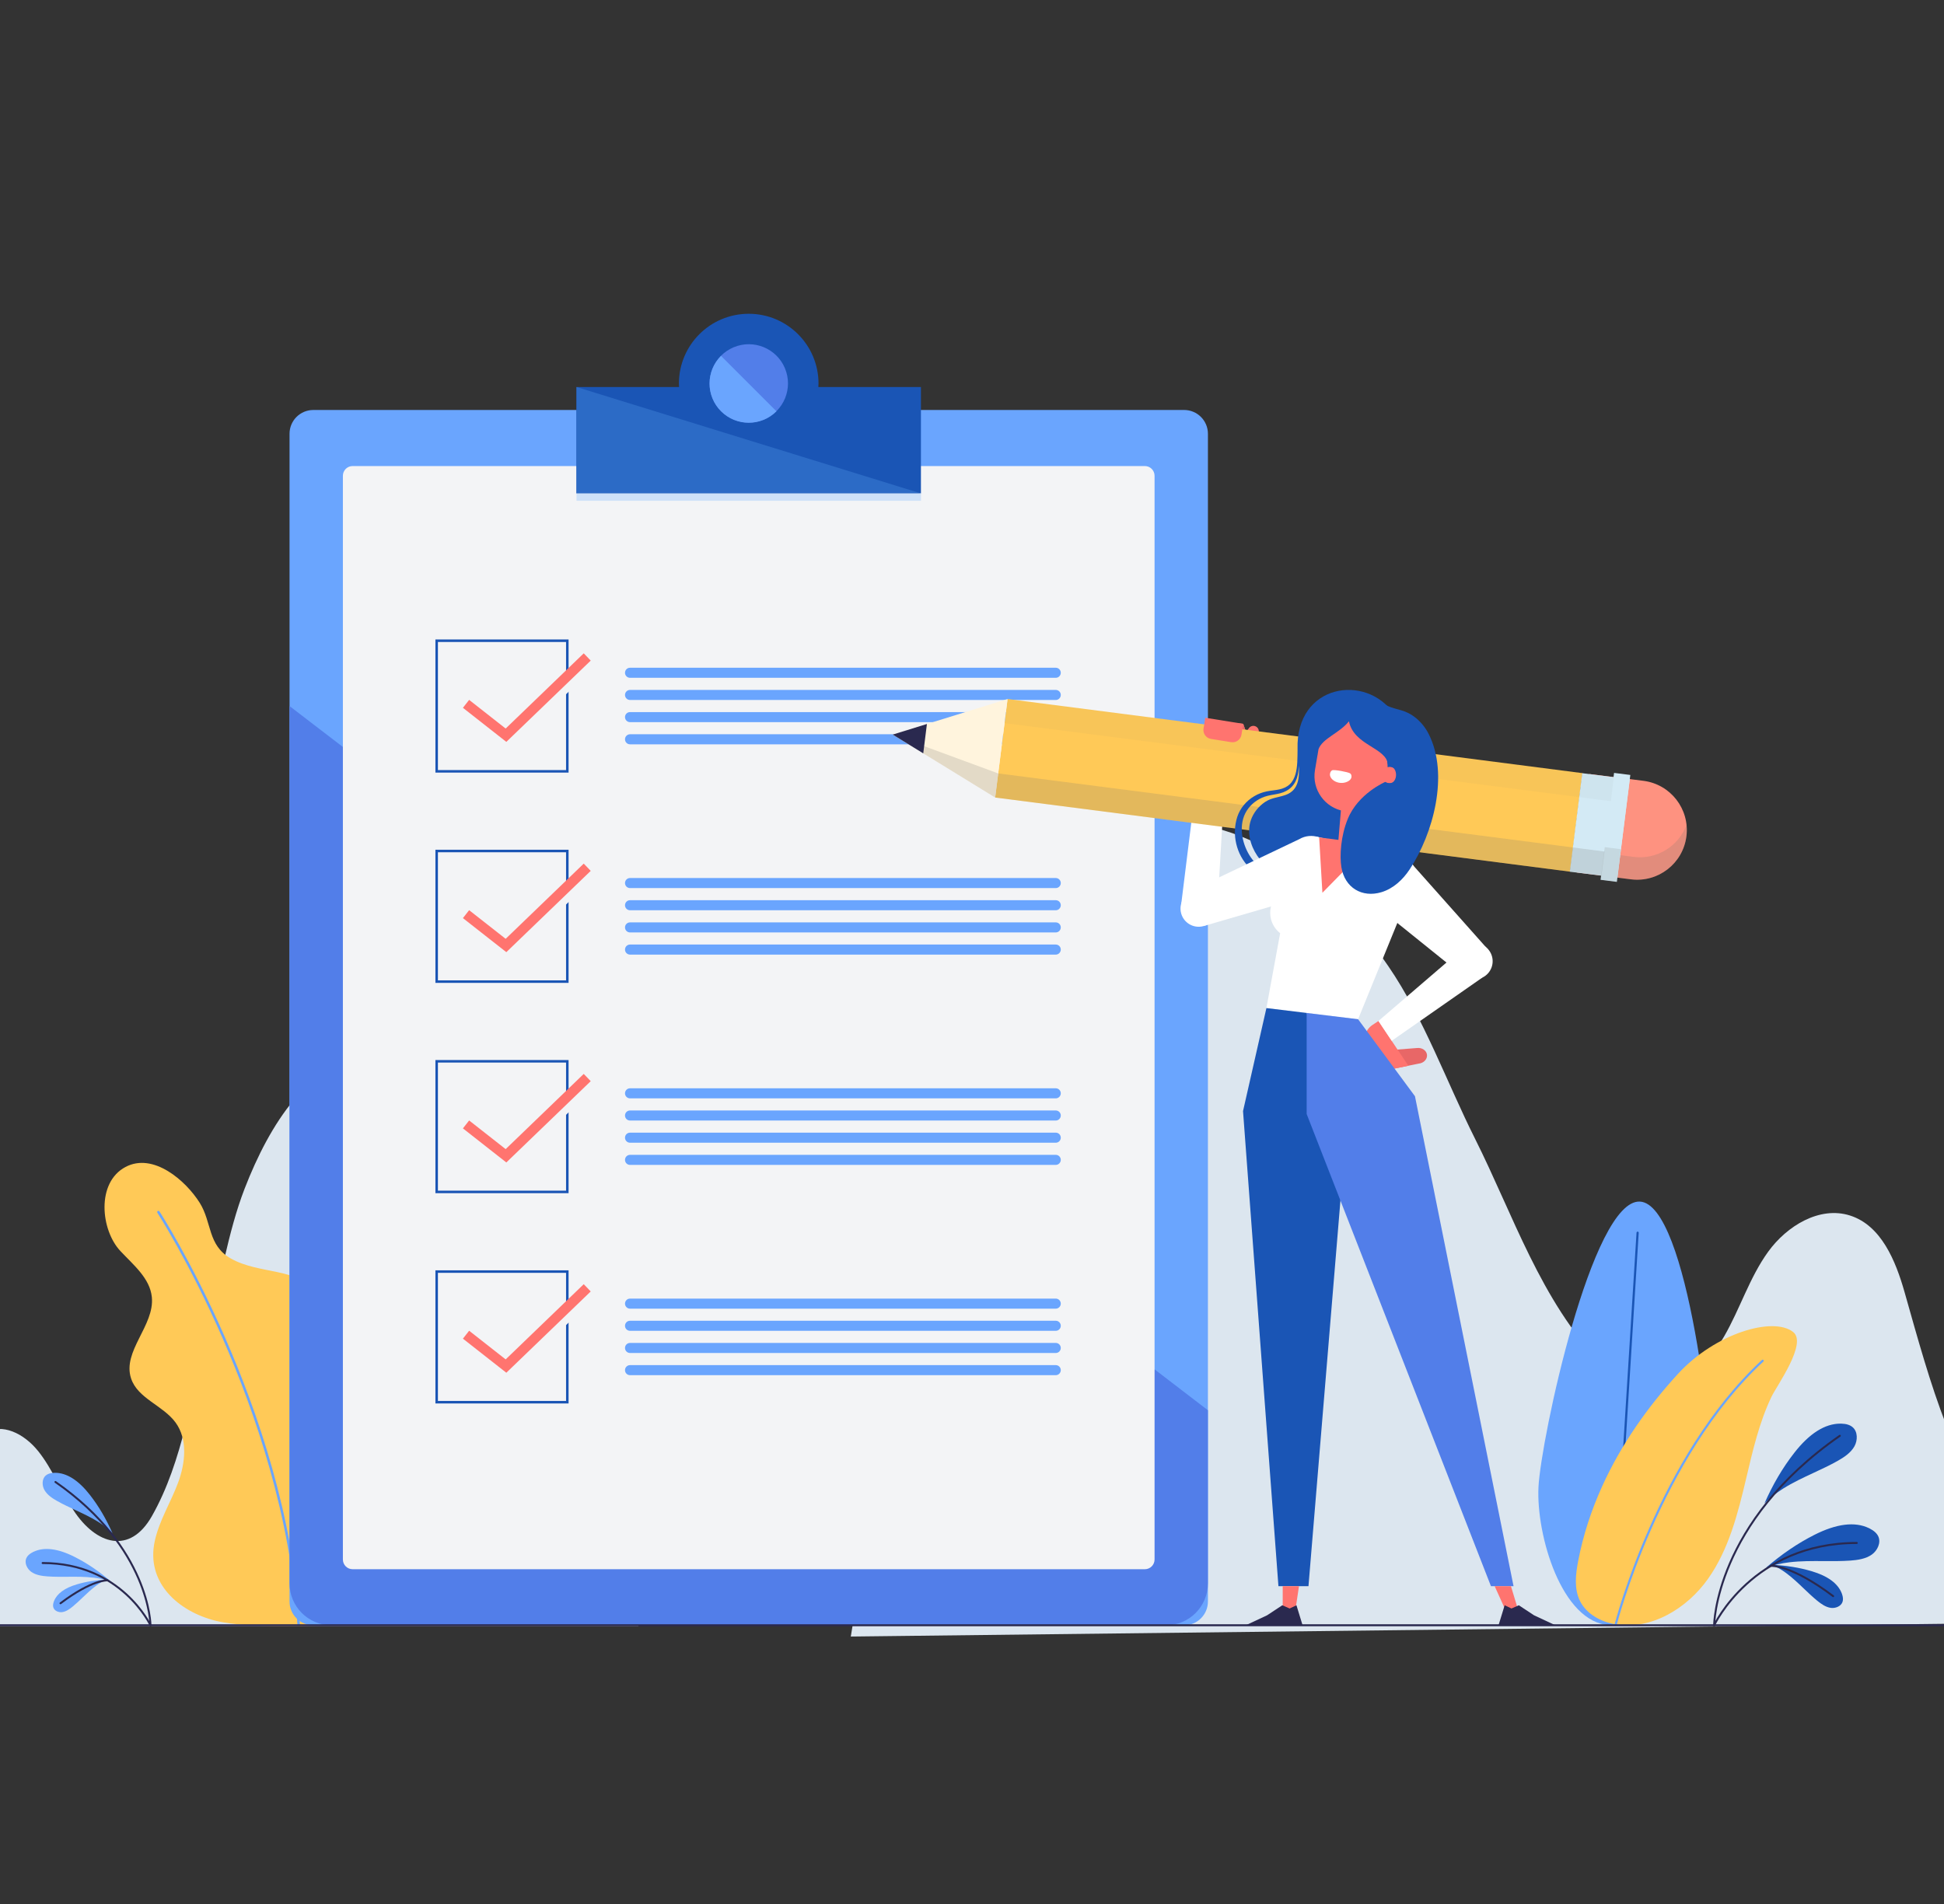 <?xml version="1.0" encoding="utf-8"?>
<!-- Generator: Adobe Illustrator 23.0.3, SVG Export Plug-In . SVG Version: 6.00 Build 0)  -->
<svg version="1.1" id="a15731c2-5ed4-409b-a7c9-bb3c5f711d85"
	 xmlns="http://www.w3.org/2000/svg" xmlns:xlink="http://www.w3.org/1999/xlink" x="0px" y="0px" viewBox="0 0 772 756.27"
	 style="enable-background:new 0 0 772 756.27;" xml:space="preserve">
<rect x="0" y="0" width="772" height="756.27" fill="#333333" stroke="none"/>
<style type="text/css">
	.st0{fill:#DCE6EF;}
	.st1{fill:#6AA5FE;}
	.st2{fill:none;stroke:#1A55B5;stroke-width:0.868;stroke-linecap:round;stroke-linejoin:round;stroke-miterlimit:10;}
	.st3{fill:#FFC957;}
	.st4{fill:none;stroke:#6AA5FE;stroke-width:0.868;stroke-linecap:round;stroke-linejoin:round;stroke-miterlimit:10;}
	.st5{fill:#1A55B5;}
	.st6{fill:none;stroke:#2A294F;stroke-width:0.78;stroke-linecap:round;stroke-linejoin:round;stroke-miterlimit:10;}
	.st7{fill:none;stroke:#6AA5FE;stroke-linecap:round;stroke-linejoin:round;stroke-miterlimit:10;}
	.st8{fill:#527EE9;}
	.st9{fill:#F3F4F6;}
	.st10{fill:#2C6BC6;}
	.st11{fill:#CDE1F9;}
	.st12{fill:none;stroke:#1A55B5;stroke-miterlimit:10;}
	.st13{fill:none;stroke:#F3F4F6;stroke-width:4;stroke-miterlimit:10;}
	.st14{fill:none;stroke:#FF746F;stroke-width:4;stroke-miterlimit:10;}
	.st15{fill:#FE9280;}
	.st16{fill:#E86767;}
	.st17{fill:#FF746F;}
	.st18{fill:#FFFFFF;}
	.st19{opacity:0.2;fill:#777470;}
	.st20{fill:#FFF4DD;}
	.st21{fill:#2A294F;}
	.st22{fill:#D3EAF5;}
	.st23{opacity:0.05;fill:#777470;}
	.st24{opacity:0.15;fill:#777470;}
</style>
<title>click here</title>
<g>
	<g>
		<path class="st0" d="M772.91,566.1c-6.46-16.59-11.28-34.2-16.55-52.8c-3.55-12.53-9.28-26.56-21.69-30.51
			c-12.07-3.84-25.08,4.12-32.5,14.39c-7.43,10.27-11.17,22.71-17.52,33.68c-11.51,19.87-31.91,28.2-48.76,10.73
			c-24.07-24.95-34.91-58.97-50.18-89.41c-11.08-22.1-20.36-47.96-34.32-68.33c-21.29-31.06-50.49-57.54-89.32-57.54
			c-24.61,3.73-46.3,25.53-60.97,52.77c-14.68,27.24-23.24,59.64-30.53,91.96c-13.27,58.78-22.99,118.92-32.7,178.98
			c0,0,489.87-5.71,489.87-5.71c-1.95,0.02-13.96-16.03-16.26-18.26C792.67,607.86,781.38,587.85,772.91,566.1z"/>
		<g>
			<path class="st1" d="M679.92,594.11c-0.96,19.04-21.68,52.34-40.72,51.38c-19.04-0.96-29.2-35.81-28.24-54.85
				c0.96-19.04,21.24-114.34,40.28-113.38C670.29,478.21,680.88,575.06,679.92,594.11z"/>
			<line class="st2" x1="650.33" y1="489.63" x2="640.73" y2="643.95"/>
			<path class="st3" d="M636.34,590.14c-4.34,9.53-7.64,19.52-9.63,29.94c-1.01,5.28-1.65,11,0.74,15.82
				c2.61,5.26,8.4,8.33,14.2,9.28c14.15,2.32,28.31-6.34,36.61-18.05c8.3-11.7,11.89-26,15.19-39.96
				c2.6-10.99,5.15-22.14,10.04-32.39c2.1-4.39,14.38-21.34,8.57-25.74c-7.95-6.24-30.96,0.55-45.7,16.64
				C654.2,558.94,643.75,573.85,636.34,590.14z"/>
			<path class="st4" d="M641.64,645.17c0,0,17.09-66.53,58.35-104.69"/>
		</g>
		<g>
			<path class="st5" d="M736.44,574.45c-1.46,2.62-4.21,4.41-6.69,5.81c-3.07,1.73-6.34,3.25-9.5,4.72
				c-4.06,1.89-8.25,3.84-12.12,6.27c-2.82,1.77-5.33,3.78-7.44,5.92c3.32-7.55,7.21-14.15,11.79-20.04
				c6.03-7.76,12.21-11.68,18.39-11.68c0.14,0,0.29,0,0.43,0.01c1.91,0.05,3.4,0.53,4.42,1.41
				C737.81,568.66,737.73,572.13,736.44,574.45z"/>
			<path class="st5" d="M743.34,617.46c-2.44,1.74-5.69,2.18-8.54,2.39c-3.51,0.25-7.12,0.22-10.6,0.2
				c-4.47-0.03-9.1-0.06-13.64,0.48c-3.31,0.4-6.43,1.13-9.26,2.17c6.24-5.4,12.57-9.7,19.23-13.07c8.76-4.43,16.04-5.34,21.62-2.69
				c0.13,0.06,0.26,0.12,0.38,0.19c1.7,0.87,2.85,1.93,3.4,3.16C747.06,612.82,745.5,615.93,743.34,617.46z"/>
			<path class="st5" d="M727.05,638.63c-2.03-0.28-3.85-1.58-5.36-2.81c-1.86-1.52-3.64-3.22-5.37-4.87
				c-2.21-2.11-4.5-4.3-7.01-6.15c-1.83-1.36-3.73-2.45-5.62-3.26c5.63,0.24,10.8,1.07,15.69,2.51c6.44,1.9,10.48,4.86,12.01,8.79
				c0.04,0.09,0.07,0.18,0.1,0.27c0.44,1.23,0.51,2.29,0.21,3.16C731.07,638.07,728.84,638.88,727.05,638.63z"/>
			<path class="st6" d="M680.72,645.55c0,0,0.19-40.71,49.91-75.27"/>
			<path class="st6" d="M680.72,645.55c0,0,15.27-32.7,56.64-32.7"/>
			<path class="st6" d="M703.23,621.94c0,0,8.01-0.59,24.75,12.04"/>
		</g>
	</g>
	<g>
		<path class="st0" d="M253.55,645.9c-11.49-43.43-23.05-86.89-36.56-128.96c-7.62-23.72-16.02-47.35-27.7-66.32
			c-11.68-18.98-27.14-32.98-42.67-32.88c-23.93,4.63-39.36,28.26-49.49,54.42c-6.64,17.16-9.86,37.95-14.55,56.08
			c-6.47,24.98-9.86,52.15-22.29,74c-8.7,15.3-22.07,11.4-31.09-2.35c-4.97-7.59-8.48-16.61-14.05-23.53
			c-5.57-6.93-14.35-11.44-21.42-7.07c-7.27,4.49-9.44,15.84-10.42,25.8c-1.45,14.78-2.72,28.75-5.1,42.14
			c-0.52,2.92-1.09,5.8-1.73,8.67H253.55z"/>
		<path class="st3" d="M150.8,585.94c-7.18-8.28-16.27-15.43-19.13-25.88c-2.09-7.64-0.44-15.71,0.38-23.59
			c0.82-7.87,0.53-16.58-4.56-22.64c-4.2-4.99-10.83-7.16-17.21-8.53c-6.38-1.37-13.03-2.24-18.69-5.48
			c-9.19-5.27-7.36-14.23-12.29-22.09c-5.54-8.82-18.42-20.07-29.46-14.22c-11.69,6.2-9.84,25.04-2.06,33.36
			c5.16,5.52,11.76,10.81,12.52,18.33c1.14,11.31-11.82,21.5-8.25,32.3c2.63,7.98,12.69,10.72,17.65,17.49
			c4.91,6.7,3.92,16.09,1.03,23.89c-2.89,7.79-7.45,14.99-9.25,23.11c-3.68,16.6,9.34,28.07,24.18,31.77
			c13.64,3.4,43.05,1.8,43.05,1.8c10.5-3.67,22.13-12.89,27.9-22.97c4.36-7.61,4.96-17.26,1.59-25.36
			C156.46,593.05,153.8,589.4,150.8,585.94z"/>
		<path class="st7" d="M62.91,481.42c0,0,50.22,77.57,55.68,163.7"/>
		<g>
			<path class="st1" d="M18.18,586.05c0.77-0.66,1.9-1.02,3.34-1.06c0.11,0,0.22-0.01,0.32-0.01c4.67,0,9.35,2.97,13.91,8.84
				c3.46,4.46,6.4,9.44,8.91,15.15c-1.59-1.62-3.49-3.14-5.62-4.48c-2.93-1.84-6.1-3.31-9.17-4.74c-2.39-1.11-4.86-2.26-7.18-3.57
				c-1.88-1.06-3.96-2.41-5.06-4.39C16.65,590.04,16.59,587.41,18.18,586.05z"/>
			<path class="st1" d="M10.45,618.89c0.41-0.93,1.28-1.74,2.57-2.39c0.1-0.05,0.19-0.1,0.29-0.14c4.22-2,9.72-1.32,16.35,2.04
				c5.04,2.55,9.82,5.8,14.54,9.88c-2.13-0.79-4.49-1.34-7-1.64c-3.43-0.41-6.93-0.39-10.31-0.36c-2.63,0.02-5.36,0.04-8.02-0.15
				c-2.15-0.15-4.61-0.49-6.46-1.81C10.78,623.15,9.6,620.8,10.45,618.89z"/>
			<path class="st1" d="M21.21,638.54c-0.23-0.66-0.18-1.46,0.16-2.39c0.02-0.07,0.05-0.14,0.08-0.21c1.16-2.97,4.22-5.21,9.08-6.65
				c3.7-1.09,7.6-1.72,11.86-1.9c-1.43,0.61-2.86,1.44-4.25,2.46c-1.9,1.41-3.63,3.06-5.3,4.65c-1.3,1.24-2.65,2.53-4.06,3.68
				c-1.14,0.93-2.52,1.92-4.06,2.13C23.37,640.51,21.69,639.89,21.21,638.54z"/>
			<path class="st6" d="M59.76,645.55c0,0-0.15-30.78-37.74-56.92"/>
			<path class="st6" d="M59.76,645.55c0,0-11.54-24.73-42.83-24.73"/>
			<path class="st6" d="M42.74,627.7c0,0-6.06-0.44-18.71,9.1"/>
		</g>
	</g>
	<g>
		<path class="st1" d="M470.24,645.55H124.43c-5.22,0-9.45-4.23-9.45-9.45V172.29c0-5.22,4.23-9.45,9.45-9.45h345.81
			c5.22,0,9.45,4.23,9.45,9.45V636.1C479.69,641.32,475.46,645.55,470.24,645.55z"/>
		<path class="st8" d="M114.98,280.44V628.9c0,9.19,7.45,16.64,16.64,16.64h331.42c9.19,0,16.64-7.45,16.64-16.64v-68.77
			L114.98,280.44z"/>
		<path class="st9" d="M454.64,623.28H140.03c-2.13,0-3.86-1.73-3.86-3.86V188.97c0-2.13,1.73-3.86,3.86-3.86h314.61
			c2.13,0,3.86,1.73,3.86,3.86v430.44C458.5,621.55,456.77,623.28,454.64,623.28z"/>
		<g>
			<path class="st5" d="M324.98,153.72c0.02-0.46,0.07-0.9,0.07-1.37c0-15.31-12.41-27.72-27.72-27.72
				c-15.31,0-27.72,12.41-27.72,27.72c0,0.46,0.05,0.91,0.07,1.37h-40.75v42.25h136.79v-42.25H324.98z"/>
			<polygon class="st10" points="228.94,153.72 228.94,195.98 365.73,195.98 			"/>
			
				<ellipse transform="matrix(0.923 -0.385 0.385 0.923 -35.732 126.129)" class="st8" cx="297.33" cy="152.36" rx="15.56" ry="15.56"/>
			<path class="st1" d="M286.33,141.35c-6.08,6.08-6.08,15.93,0,22.01c6.08,6.08,15.93,6.08,22.01,0L286.33,141.35z"/>
			<rect x="228.94" y="195.98" class="st11" width="136.79" height="2.91"/>
		</g>
	</g>
	<g>
		<g>
			<rect x="173.41" y="254.49" class="st12" width="51.88" height="51.88"/>
			<g>
				<g>
					<polyline class="st13" points="187.07,281.56 202.94,294.02 235.2,262.94 					"/>
				</g>
				<g>
					<polyline class="st14" points="185.07,279.56 200.94,292.02 233.2,260.94 					"/>
				</g>
			</g>
			<g>
				<path class="st1" d="M419.26,269.22H250.2c-1.1,0-2-0.89-2-2l0,0c0-1.1,0.89-2,2-2h169.06c1.1,0,2,0.89,2,2l0,0
					C421.25,268.32,420.36,269.22,419.26,269.22z"/>
				<path class="st1" d="M419.26,278.03H250.2c-1.1,0-2-0.89-2-2l0,0c0-1.1,0.89-2,2-2h169.06c1.1,0,2,0.89,2,2l0,0
					C421.25,277.13,420.36,278.03,419.26,278.03z"/>
				<path class="st1" d="M419.26,286.83H250.2c-1.1,0-2-0.89-2-2l0,0c0-1.1,0.89-2,2-2h169.06c1.1,0,2,0.89,2,2l0,0
					C421.25,285.94,420.36,286.83,419.26,286.83z"/>
				<path class="st1" d="M419.26,295.64H250.2c-1.1,0-2-0.89-2-2l0,0c0-1.1,0.89-2,2-2h169.06c1.1,0,2,0.89,2,2l0,0
					C421.25,294.75,420.36,295.64,419.26,295.64z"/>
			</g>
		</g>
		<g>
			<rect x="173.41" y="338.01" class="st12" width="51.88" height="51.88"/>
			<g>
				<g>
					<polyline class="st13" points="187.07,365.09 202.94,377.54 235.2,346.46 					"/>
				</g>
				<g>
					<polyline class="st14" points="185.07,363.09 200.94,375.54 233.2,344.46 					"/>
				</g>
			</g>
			<g>
				<path class="st1" d="M419.26,352.74H250.2c-1.1,0-2-0.89-2-2l0,0c0-1.1,0.89-2,2-2h169.06c1.1,0,2,0.89,2,2l0,0
					C421.25,351.85,420.36,352.74,419.26,352.74z"/>
				<path class="st1" d="M419.26,361.55H250.2c-1.1,0-2-0.89-2-2l0,0c0-1.1,0.89-2,2-2h169.06c1.1,0,2,0.89,2,2l0,0
					C421.25,360.65,420.36,361.55,419.26,361.55z"/>
				<path class="st1" d="M419.26,370.36H250.2c-1.1,0-2-0.89-2-2l0,0c0-1.1,0.89-2,2-2h169.06c1.1,0,2,0.89,2,2l0,0
					C421.25,369.46,420.36,370.36,419.26,370.36z"/>
				<path class="st1" d="M419.26,379.16H250.2c-1.1,0-2-0.89-2-2l0,0c0-1.1,0.89-2,2-2h169.06c1.1,0,2,0.89,2,2l0,0
					C421.25,378.27,420.36,379.16,419.26,379.16z"/>
			</g>
		</g>
		<g>
			<rect x="173.41" y="421.54" class="st12" width="51.88" height="51.88"/>
			<g>
				<g>
					<polyline class="st13" points="187.07,448.61 202.94,461.07 235.2,429.99 					"/>
				</g>
				<g>
					<polyline class="st14" points="185.07,446.61 200.94,459.07 233.2,427.99 					"/>
				</g>
			</g>
			<g>
				<path class="st1" d="M419.26,436.26H250.2c-1.1,0-2-0.89-2-2l0,0c0-1.1,0.89-2,2-2h169.06c1.1,0,2,0.89,2,2l0,0
					C421.25,435.37,420.36,436.26,419.26,436.26z"/>
				<path class="st1" d="M419.26,445.07H250.2c-1.1,0-2-0.89-2-2l0,0c0-1.1,0.89-2,2-2h169.06c1.1,0,2,0.89,2,2l0,0
					C421.25,444.18,420.36,445.07,419.26,445.07z"/>
				<path class="st1" d="M419.26,453.88H250.2c-1.1,0-2-0.89-2-2l0,0c0-1.1,0.89-2,2-2h169.06c1.1,0,2,0.89,2,2l0,0
					C421.25,452.99,420.36,453.88,419.26,453.88z"/>
				<path class="st1" d="M419.26,462.69H250.2c-1.1,0-2-0.89-2-2l0,0c0-1.1,0.89-2,2-2h169.06c1.1,0,2,0.89,2,2l0,0
					C421.25,461.79,420.36,462.69,419.26,462.69z"/>
			</g>
		</g>
		<g>
			<rect x="173.41" y="505.06" class="st12" width="51.88" height="51.88"/>
			<g>
				<g>
					<polyline class="st13" points="187.07,532.13 202.94,544.59 235.2,513.51 					"/>
				</g>
				<g>
					<polyline class="st14" points="185.07,530.13 200.94,542.59 233.2,511.51 					"/>
				</g>
			</g>
			<g>
				<path class="st1" d="M419.26,519.79H250.2c-1.1,0-2-0.89-2-2l0,0c0-1.1,0.89-2,2-2h169.06c1.1,0,2,0.89,2,2l0,0
					C421.25,518.89,420.36,519.79,419.26,519.79z"/>
				<path class="st1" d="M419.26,528.59H250.2c-1.1,0-2-0.89-2-2l0,0c0-1.1,0.89-2,2-2h169.06c1.1,0,2,0.89,2,2l0,0
					C421.25,527.7,420.36,528.59,419.26,528.59z"/>
				<path class="st1" d="M419.26,537.4H250.2c-1.1,0-2-0.89-2-2l0,0c0-1.1,0.89-2,2-2h169.06c1.1,0,2,0.89,2,2l0,0
					C421.25,536.51,420.36,537.4,419.26,537.4z"/>
				<path class="st1" d="M419.26,546.21H250.2c-1.1,0-2-0.89-2-2l0,0c0-1.1,0.89-2,2-2h169.06c1.1,0,2,0.89,2,2l0,0
					C421.25,545.32,420.36,546.21,419.26,546.21z"/>
			</g>
		</g>
	</g>
	<g>
		<path class="st15" d="M494.51,298.99c-1.08,0.82-10.86,6.6-10.86,6.6l-6.94-8.88l2.06-10.13l14.93,0.93c0,0,2.61,7.56,2.61,7.56
			C496.94,296.86,495.84,297.97,494.51,298.99z"/>
		<path class="st16" d="M493.71,287.5l2.25,6.63l-6.89,2.77c-1.31,0.57-2.78,0.68-4.16,0.31c-3.04-0.82-5.01-3.75-4.63-6.87
			l0.44-3.64L493.71,287.5z"/>
		<path class="st17" d="M490.33,296.36l5.97,0.87l3.27-5.6c0.64-1.01,0.34-2.35-0.68-2.99l0,0c-1.01-0.64-2.35-0.34-2.99,0.68
			L490.33,296.36z"/>
		<polygon class="st18" points="485.81,320.32 473.5,323.43 469.09,359.08 483.51,359.67 		"/>
		<g>
			<path class="st15" d="M647.68,349.26l-21.52-2.71l4.93-39.13l21.52,2.71c10.8,1.36,18.46,11.22,17.1,22.03l0,0
				C668.35,342.96,658.49,350.62,647.68,349.26z"/>
			<path class="st19" d="M648.8,340.35l-21.52-2.71l-1.12,8.91l21.52,2.71c10.8,1.36,20.67-6.3,22.03-17.1
				c0.19-1.53,0.2-3.05,0.04-4.52C666.65,336.04,658.08,341.51,648.8,340.35z"/>
			<polygon class="st3" points="623.54,346.22 395.2,316.77 400.13,277.64 628.46,307.09 			"/>
			<polygon class="st20" points="354.52,291.77 395.2,316.77 400.13,277.64 			"/>
			<polygon class="st19" points="354.52,291.77 395.2,316.77 396.41,307.2 			"/>
			<polygon class="st21" points="368.1,287.56 354.52,291.77 366.64,299.22 			"/>
			
				<rect x="625.93" y="308.13" transform="matrix(0.992 0.125 -0.125 0.992 45.926 -76.803)" class="st22" width="19.05" height="39.44"/>
			
				<rect x="638.41" y="307.22" transform="matrix(0.992 0.125 -0.125 0.992 46.072 -77.573)" class="st22" width="6.51" height="42.81"/>
			<polygon class="st19" points="635.98,347.79 395.2,316.77 396.41,307.2 637.18,338.22 			"/>
			<polygon class="st23" points="639.7,318.23 398.92,287.21 400.13,277.64 640.9,308.66 			"/>
			
				<rect x="636.56" y="336.83" transform="matrix(0.992 0.125 -0.125 0.992 47.899 -77.226)" class="st24" width="6.51" height="13.09"/>
		</g>
		<path class="st16" d="M548.63,425.45l3.24-8.34l10.87-0.85c2-0.22,3.77,1,3.95,2.71l0,0c0.18,1.71-1.29,3.28-3.29,3.49
			L548.63,425.45z"/>
		<path class="st17" d="M543.03,417.16l5.6,8.3l10.66-2.15l-11.88-17.78l-2.3,1.52C541.74,409.26,540.81,413.79,543.03,417.16z"/>
		<path class="st5" d="M553.52,283.52c-11.07-16.14-38.97-11.84-38.24,14.03c0,0.07,0.01,0.16,0.01,0.23
			c-0.07,3.28,0.04,6.62-0.82,9.7c-0.44,1.56-1.19,3.01-2.32,4.06c-1.13,1.06-2.59,1.68-4.13,2.01c-1.56,0.34-3.23,0.43-4.96,0.78
			c-1.74,0.36-3.44,0.99-4.97,1.91c-3.08,1.79-5.6,4.73-6.75,8.22c-2.21,6.91-0.44,14.9,4.76,20.09c1.31,1.28,2.82,2.36,4.49,3.14
			c1.66,0.81,3.55,1.11,5.08,1.42c3.22,0.7,6.48,1.63,9.8,2.29l0.09-0.29c-3.06-1.41-6.08-2.89-9.32-4.02
			c-1.69-0.59-3.14-0.94-4.45-1.75c-1.31-0.77-2.52-1.72-3.54-2.87c-2.05-2.27-3.54-5.08-4.39-8.07c-0.85-2.99-1.02-6.23-0.18-9.2
			c0.83-2.96,2.82-5.54,5.46-7.25c1.31-0.86,2.78-1.49,4.31-1.87c1.55-0.39,3.24-0.55,4.94-1c1.72-0.44,3.4-1.31,4.65-2.64
			c1.26-1.32,1.99-3.03,2.34-4.72c0.25-1.21,0.36-2.41,0.4-3.61c0.3,4.82-0.12,9.72-5.07,11.57c-2.86,1.07-5.64,1.07-8.3,2.84
			c-2.6,1.74-4.67,4.31-5.68,7.28c-3.11,9.15,4.99,20.98,14.52,21.99c3.94,0.42,7.88,1.37,11.78,2.07
			c1.09,0.2,16.42,3.34,16.55,2.97l17.74-52.5L553.52,283.52z"/>
		<polygon class="st18" points="552.67,413.4 588.64,388.3 583.62,374.41 547.41,405.52 		"/>
		<path class="st18" d="M579.03,384.87c1.7,3.6,6,5.14,9.6,3.44c3.6-1.7,5.14-6,3.44-9.6c-1.7-3.6-6-5.14-9.6-3.44
			C578.87,376.97,577.33,381.27,579.03,384.87z"/>
		<path class="st18" d="M580.83,387.47l10.25-10.15l-29.61-33.3c-3.36-4.54-9.97-5.04-13.98-1.07l0,0
			c-4.01,3.97-3.58,15.01,0.92,18.42L580.83,387.47z"/>
		
			<rect x="531.77" y="316.5" transform="matrix(-0.996 -0.084 0.084 -0.996 1045.999 702.718)" class="st17" width="12.17" height="25.49"/>
		<path class="st18" d="M475.53,353.69c-3.97,0.27-6.98,3.7-6.71,7.68c0.27,3.97,3.7,6.98,7.68,6.71c3.97-0.27,6.98-3.7,6.71-7.68
			C482.94,356.43,479.5,353.42,475.53,353.69z"/>
		<path class="st18" d="M470.99,354.75l7.3,12.98l44.66-12.99c5.47-1.39,8.44-11.75,6.29-16.97l0,0c-2.16-5.22-8.44-7.32-13.3-4.45
			L470.99,354.75z"/>
		<path class="st18" d="M539.32,404.83l22.6-55.45c1.14-4.54-1.92-9.06-6.56-9.69l-32.44-7.36c-4.64-0.63-8.79,2.91-8.9,7.59
			l-11.11,60.47L539.32,404.83z"/>
		<path class="st17" d="M535.68,286.49c-3.74,4.74-10.48,6.73-12.07,11.08l-0.34,2.01c0,0.09,0,0.18,0,0.28l-0.04-0.06l-1.03,6.08
			c-1.3,7.7,3.89,14.99,11.59,16.29c7.7,1.3,14.99-3.89,16.29-11.59l1.16-6.85C550.45,296.76,537.71,296.22,535.68,286.49z"/>
		<path class="st17" d="M548.61,307.33c-0.3,1.79,0.9,3.48,2.69,3.78c1.79,0.3,3.48-0.9,3.78-2.69c0.3-1.79-0.9-3.48-2.69-3.78
			C550.61,304.34,548.92,305.54,548.61,307.33z"/>
		<polygon class="st5" points="518.9,402.34 535.16,442.48 519.62,630.02 507.69,630.02 493.63,441.32 502.92,400.4 		"/>
		<polygon class="st8" points="518.9,402.34 518.9,442.48 592.09,630.02 601.06,630.02 561.91,435.41 539.32,404.83 		"/>
		<polygon class="st17" points="514.38,639.82 509.39,639.82 509.39,630.02 515.85,630.02 		"/>
		<polygon class="st21" points="509.22,637.6 512.14,638.88 514.85,637.6 517.28,645.54 494.72,645.54 503.2,641.57 		"/>
		<polygon class="st17" points="598,639.82 602.99,639.82 600.03,630.02 593.56,630.02 		"/>
		<polygon class="st21" points="603.16,637.6 600.24,638.88 597.53,637.6 595.09,645.54 617.66,645.54 609.18,641.57 		"/>
		<path class="st18" d="M524.9,362.57c0,5.66-4.59,10.24-10.24,10.24c-5.66,0-10.24-4.59-10.24-10.24c0-5.66,4.59-10.24,10.24-10.24
			C520.32,352.33,524.9,356.92,524.9,362.57z"/>
		<polygon class="st17" points="523.86,332.61 525.15,354.6 544.16,335.23 		"/>
		<path class="st5" d="M565.23,288.19c-1.63-2.07-3.61-3.75-5.81-4.9c-3.57-1.88-7.61-1.68-10.89-4.5l2.56,25.81
			c4.7-1.34,4.42,8.78-1.01,5.98c0,0-10.77,4.61-14.85,14.69c-2.8,6.77-3.27,14.66-2.54,19.18c1.31,8.09,8.18,12.28,15.97,9.9
			c4.65-1.42,8.44-4.94,11.12-9c9.42-14.24,15.7-37.62,7.64-53.69C566.81,290.41,566.07,289.25,565.23,288.19z"/>
		<path class="st17" d="M478.64,285.08l-0.7,4.32c-0.31,1.94,1.01,3.77,2.95,4.09l8.03,1.29c1.94,0.31,3.77-1.01,4.09-2.95l0.7-4.32
			L478.64,285.08z"/>
		<path class="st18" d="M536.11,307.15c-0.84-0.53-6.41-1.57-7.08-1.19c-0.72,0.4-1.02,1.35-0.83,2.16
			c0.19,0.81,0.79,1.46,1.47,1.93c1.55,1.06,3.67,1.23,5.38,0.43c0.65-0.3,1.26-0.76,1.54-1.42
			C536.86,308.4,536.71,307.53,536.11,307.15z"/>
	</g>
	<line class="st6" x1="-21.98" y1="645.54" x2="830.75" y2="645.54"/>
</g>
</svg>
